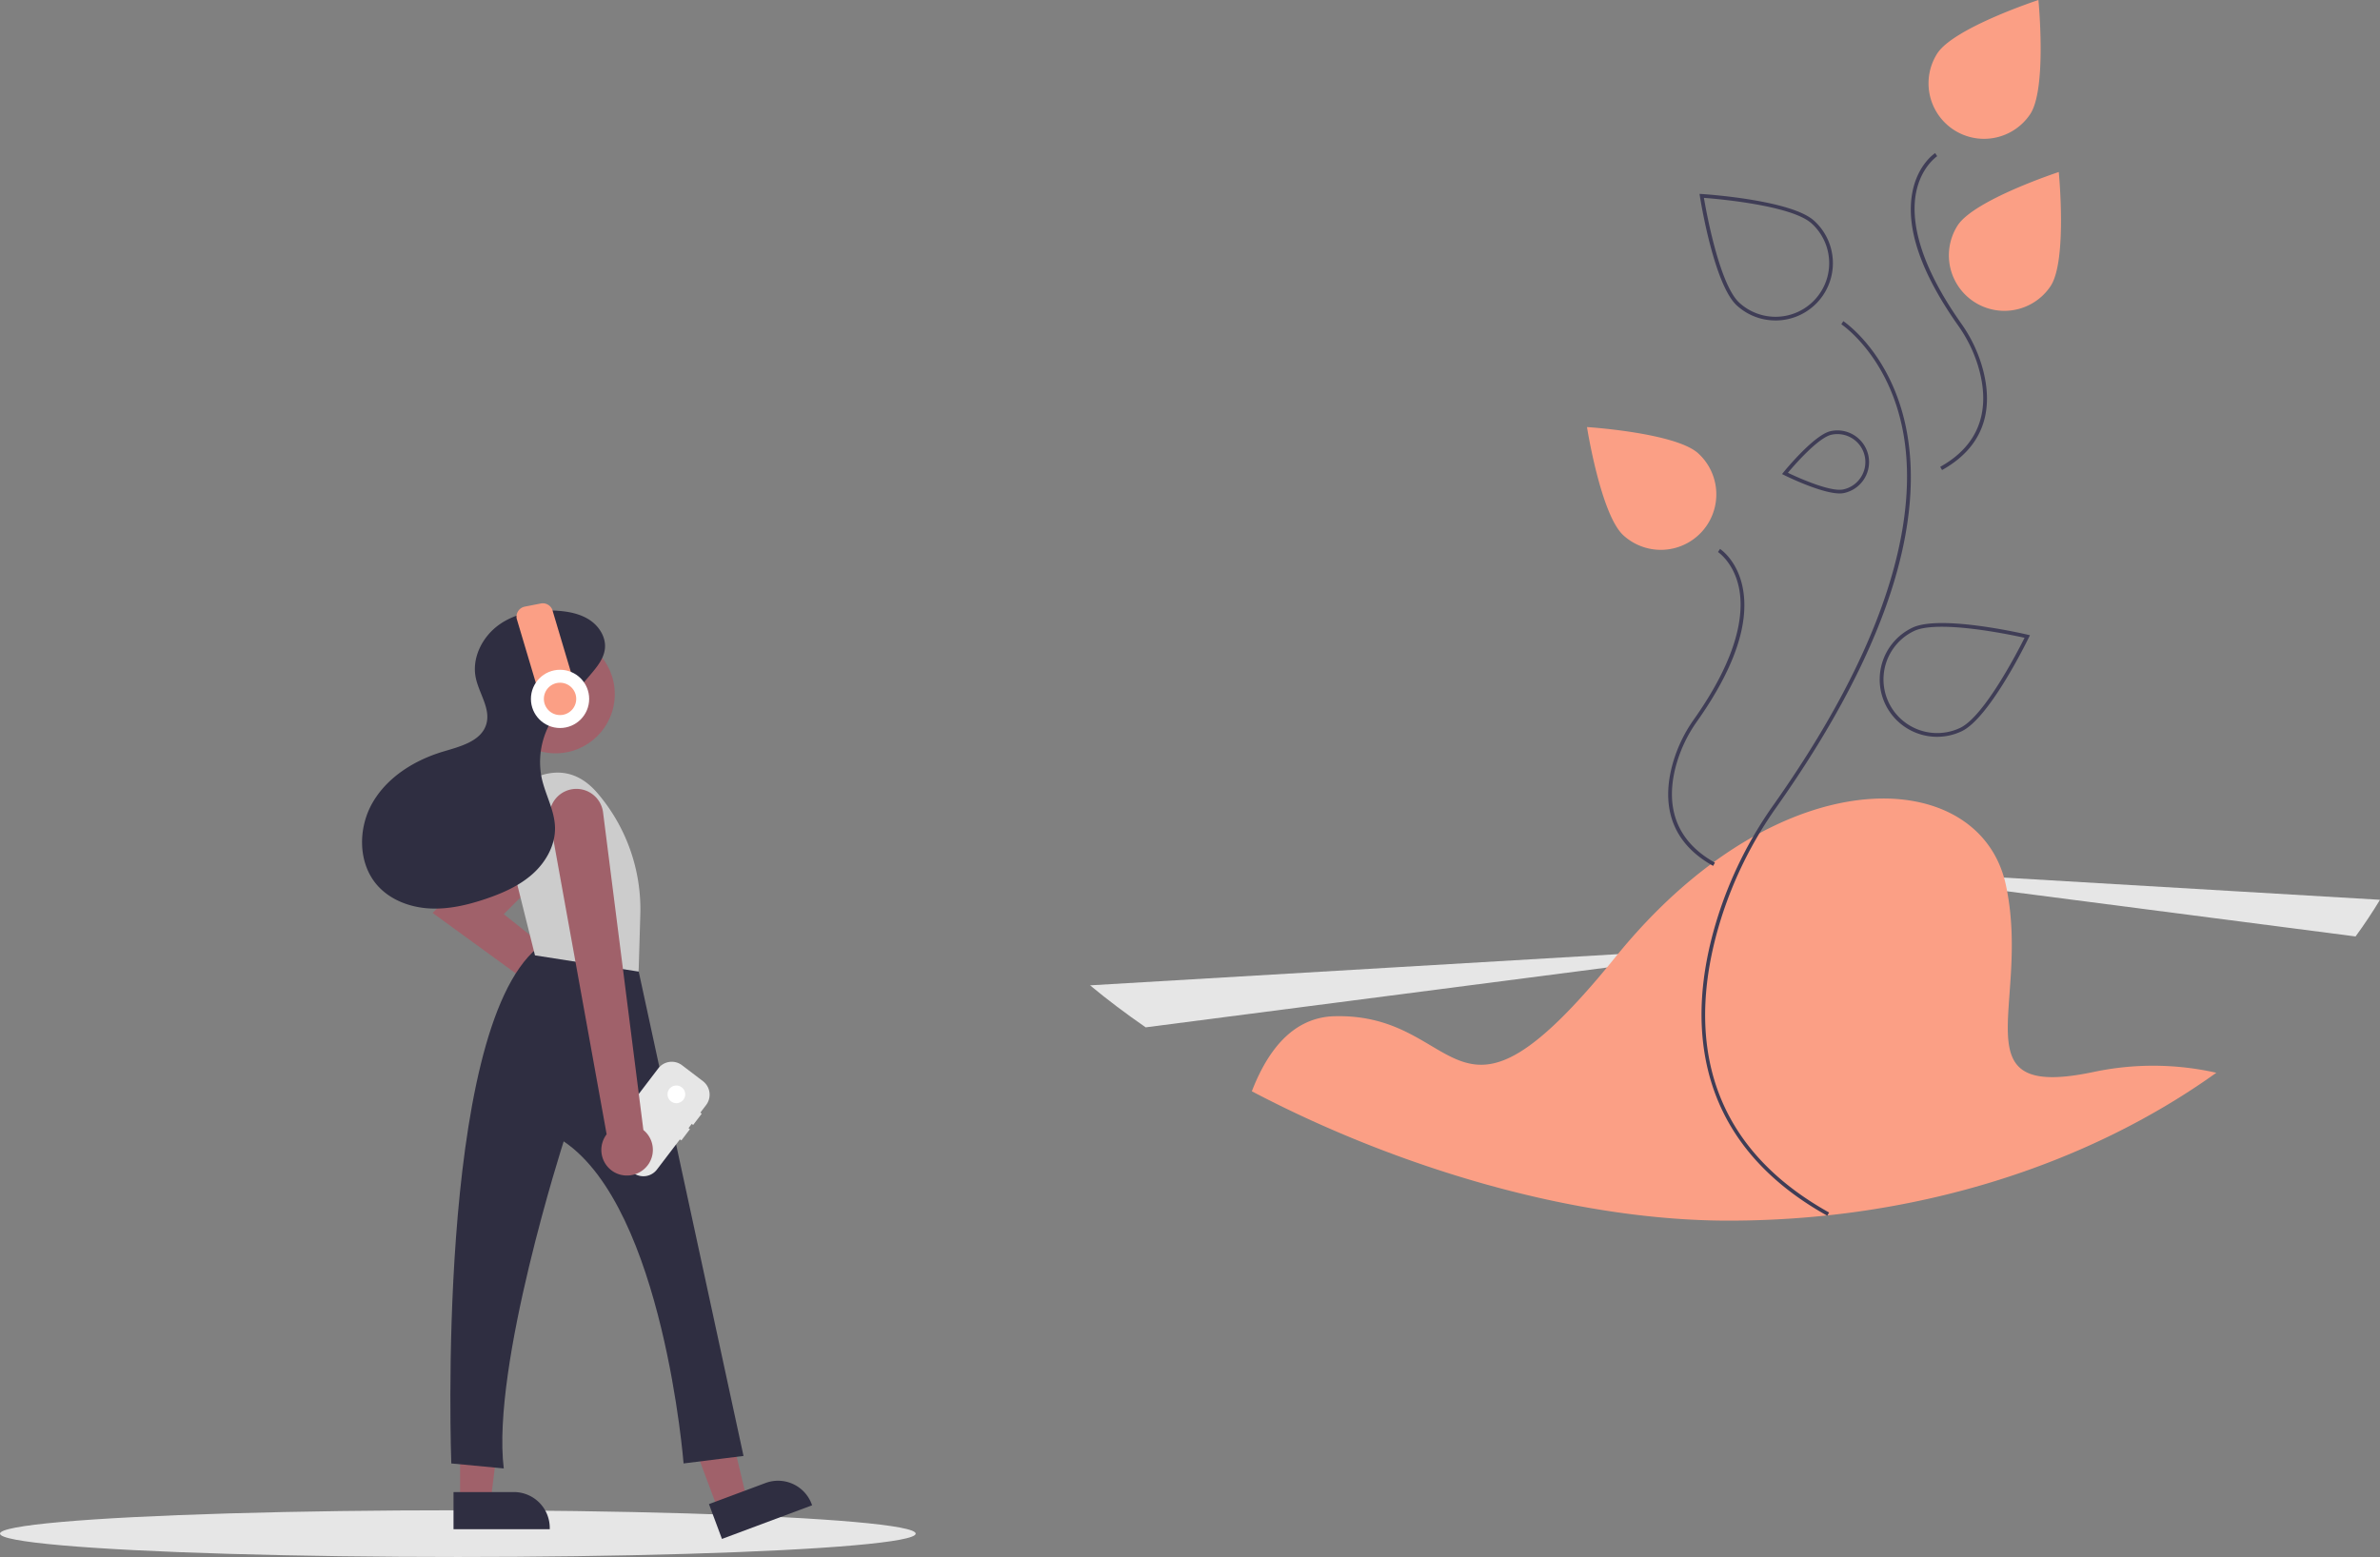 <svg xmlns="http://www.w3.org/2000/svg" width="987.935" height="646.497" viewBox="0 0 987.935 646.497">
  <rect x="0" y="0" width="987.935" height="646.497" fill="#808080" stroke="none"/>
  <g id="girl" transform="translate(0 0)">
    <ellipse id="Elipse_2" data-name="Elipse 2" cx="190.055" cy="9.697" rx="190.055" ry="9.697" transform="translate(0 627.103)" fill="#e6e6e6"/>
    <path id="Caminho_2" data-name="Caminho 2" d="M848.116,518.77,816.6,522.856l-1.605.207L773.056,528.5l-191.449,24.83c-8.187-5.66-15.914-11.482-23.087-17.442L777.611,522.94l37.9-2.243,1.59-.092Z" transform="translate(-106.035 -126.751)" fill="#e6e6e6"/>
    <path id="Caminho_4" data-name="Caminho 4" d="M1093.97,500.367q-4.712,7.776-10.138,15.222L939.205,496.834l-79.568-10.322,78.271,4.631Z" transform="translate(-106.035 -126.751)" fill="#e6e6e6"/>
    <path id="Caminho_5" data-name="Caminho 5" d="M1026.03,572.187c-53.231,38.125-124.359,61.4-202.491,61.4-63.909,0-137.364-21.889-197.87-53.709,4.785-12.4,11.451-22.457,20.722-27.549.23-.131.469-.261.707-.376a29.3,29.3,0,0,1,12.78-3.233c54.531-1.536,48.386,59.907,116.742-24.577C819.13,471.6,867.286,453.524,900.2,459.369c.607.108,1.206.223,1.8.346,19.078,3.963,32.726,16.175,36.666,34.477,10.753,49.923-20.737,89.861,36.866,77.572A119.14,119.14,0,0,1,1026.03,572.187Z" transform="translate(-106.035 -126.751)" fill="#fb9f85"/>
    <path id="Caminho_6" data-name="Caminho 6" d="M864.545,631.554c-26.789-14.934-43.466-35.323-49.568-60.6-4.531-18.767-3.229-39.886,3.869-62.77a168.118,168.118,0,0,1,23.378-47.223c54.253-76.793,59.149-126.832,53.7-155.287-5.971-31.2-25.369-44.158-25.565-44.285l.837-1.288c.2.13,20.11,13.389,26.224,45.222,3.525,18.352,1.866,39.278-4.929,62.2-8.457,28.523-24.949,60.259-49.017,94.328a166.59,166.59,0,0,0-23.166,46.79c-11.642,37.532-13.289,89.09,44.98,121.574Z" transform="translate(-106.035 -126.751)" fill="#3f3d56"/>
    <path id="Caminho_7" data-name="Caminho 7" d="M817.154,486.286c-21.12-11.773-20.531-30.431-16.319-44.009a59.668,59.668,0,0,1,8.3-16.763c19.006-26.9,20.724-44.38,18.818-54.3-2.07-10.776-8.711-15.2-8.777-15.244l.837-1.288c.3.192,7.257,4.83,9.449,16.242,2.854,14.86-3.562,33.526-19.072,55.479a58.123,58.123,0,0,0-8.086,16.331c-4.044,13.036-4.62,30.942,15.6,42.214Z" transform="translate(-106.035 -126.751)" fill="#3f3d56"/>
    <path id="Caminho_8" data-name="Caminho 8" d="M912.173,321.926l-.748-1.342c20.22-11.272,19.644-29.178,15.6-42.213a58.128,58.128,0,0,0-8.086-16.331c-15.509-21.953-21.926-40.619-19.072-55.479,2.192-11.412,9.154-16.05,9.449-16.242l.838,1.287c-.067.044-6.741,4.526-8.79,15.305-1.885,9.918-.148,27.38,18.83,54.243a59.671,59.671,0,0,1,8.3,16.762C932.7,291.495,933.292,310.153,912.173,321.926Z" transform="translate(-106.035 -126.751)" fill="#3f3d56"/>
    <path id="Caminho_9" data-name="Caminho 9" d="M957.265,245.5a23.041,23.041,0,0,1-38.6-25.169l.007-.01c6.953-10.658,41.959-22.146,41.959-22.146S964.218,234.847,957.265,245.5Z" transform="translate(-106.035 -126.751)" fill="#fb9f85"/>
    <path id="Caminho_10" data-name="Caminho 10" d="M948.816,174.077a23.041,23.041,0,0,1-38.6-25.169l.007-.01c6.953-10.658,41.959-22.146,41.959-22.146S955.769,163.419,948.816,174.077Z" transform="translate(-106.035 -126.751)" fill="#fb9f85"/>
    <path id="Caminho_11" data-name="Caminho 11" d="M947.723,390.292c-1.475-.346-36.259-8.433-47.856-2.911a23.81,23.81,0,0,0,10.276,45.307,23.423,23.423,0,0,0,5.146-.568,23.88,23.88,0,0,0,5.054-1.744c11.6-5.53,27.235-37.634,27.9-39l.422-.86Zm-28.041,38.694a22.272,22.272,0,0,1-19.155-40.215c2.7-1.29,6.836-1.774,11.551-1.774,12.9,0,30.153,3.648,34.347,4.578-2.619,5.253-16.651,32.6-26.743,37.411Z" transform="translate(-106.035 -126.751)" fill="#3f3d56"/>
    <path id="Caminho_12" data-name="Caminho 12" d="M843.045,259.812a23.714,23.714,0,0,1-16.031-6.2c-9.493-8.656-15.128-43.921-15.364-45.419l-.148-.947.956.061c1.512.1,37.147,2.461,46.64,11.117h0a23.8,23.8,0,0,1-16.053,41.392Zm-29.719-50.906c.983,5.783,6.464,36.036,14.722,43.567a22.273,22.273,0,0,0,30.014-32.917h0c-8.258-7.53-38.888-10.2-44.737-10.65Z" transform="translate(-106.035 -126.751)" fill="#3f3d56"/>
    <path id="Caminho_13" data-name="Caminho 13" d="M810.962,314.992a23.041,23.041,0,0,1-31.049,34.052c-9.4-8.574-15.122-44.97-15.122-44.97S801.559,306.418,810.962,314.992Z" transform="translate(-106.035 -126.751)" fill="#fb9f85"/>
    <path id="Caminho_14" data-name="Caminho 14" d="M881.58,315.839a13.172,13.172,0,0,0-12.819-10.376,13.462,13.462,0,0,0-2.811.307c-6.866,1.49-19.07,16.444-19.585,17.074l-.607.745.86.43c.676.338,15.376,7.619,23.072,7.619a8.483,8.483,0,0,0,1.828-.177,13.146,13.146,0,0,0,10.061-15.622Zm-3.088,9.063a11.487,11.487,0,0,1-7.3,5.061c-5.515,1.2-19.385-5.169-23.01-6.9,2.581-3.072,12.581-14.6,18.1-15.8A11.608,11.608,0,0,1,878.493,324.9Z" transform="translate(-106.035 -126.751)" fill="#3f3d56"/>
    <path id="Caminho_15" data-name="Caminho 15" d="M285.6,505.814l40.141-40.141a10.629,10.629,0,0,1,17.728,4.566h0a10.629,10.629,0,0,1-2.7,10.466l-25.627,25.627,35.767,28.51-.018.027c.179-.009.355-.027.537-.027a10.885,10.885,0,1,1-10.883,10.935Z" transform="translate(-106.035 -126.751)" fill="#a0616a"/>
    <path id="Caminho_16" data-name="Caminho 16" d="M298.107,626.991l11.907-4.445L298.535,574.5l-17.574,6.56Z" fill="#a0616a"/>
    <path id="Caminho_17" data-name="Caminho 17" d="M401.758,743.82H441.7v15.433H416.645a14.887,14.887,0,0,1-14.887-14.887v-.547Z" transform="translate(973.64 1181.359) rotate(159.528)" fill="#2f2e41"/>
    <path id="Caminho_18" data-name="Caminho 18" d="M190.985,623.171H203.7l6.047-49.024H190.983Z" fill="#a0616a"/>
    <path id="Caminho_19" data-name="Caminho 19" d="M294.3,746.29h39.945v15.433H309.184A14.887,14.887,0,0,1,294.3,746.837v-.546Z" transform="translate(522.539 1381.248) rotate(179.997)" fill="#2f2e41"/>
    <path id="Caminho_20" data-name="Caminho 20" d="M329.139,520.328s31.1-5.184,41.468,7.257L414.668,731.3l-24.881,3.11s-8.294-105.744-49.762-133.736c0,0-30.065,93.3-24.881,135.809l-21.771-2.073S286.634,555.576,329.139,520.328Z" transform="translate(-106.035 -126.751)" fill="#2f2e41"/>
    <path id="Caminho_21" data-name="Caminho 21" d="M393.762,593.857l3.568-4.682-.585-.446,2.406-3.157a7.068,7.068,0,0,0-1.338-9.906h0l-8.654-6.595a7.068,7.068,0,0,0-9.906,1.337h0l-20.421,26.8a7.068,7.068,0,0,0,1.338,9.906h0l8.654,6.595a7.068,7.068,0,0,0,9.906-1.338h0l9.541-12.521.585.446,3.568-4.682-.585-.446,1.338-1.756Z" transform="translate(-106.035 -126.751)" fill="#e6e6e6"/>
    <circle id="Elipse_3" data-name="Elipse 3" cx="3.679" cy="3.679" r="3.679" transform="translate(277.081 450.717)" fill="#fff"/>
    <circle id="Elipse_4" data-name="Elipse 4" cx="24.561" cy="24.561" r="24.561" transform="translate(206.072 263.667)" fill="#a0616a"/>
    <path id="Caminho_22" data-name="Caminho 22" d="M312.551,461.236s22.808-26.954,41.468-5.184h0a74.113,74.113,0,0,1,17.809,50.432l-.7,23.693L328.1,523.439Z" transform="translate(-106.035 -126.751)" fill="#ccc"/>
    <path id="Caminho_23" data-name="Caminho 23" d="M345.147,454.315a11.16,11.16,0,0,0-10.835,13.144l23.539,130.272-.131.179a10.669,10.669,0,0,0,4.193,16.028h0a10.826,10.826,0,0,0,13.443-4,10.619,10.619,0,0,0-2.1-13.857l-.153-.13L356.365,464.07a11.154,11.154,0,0,0-11.069-9.756Z" transform="translate(-106.035 -126.751)" fill="#a0616a"/>
    <path id="Caminho_24" data-name="Caminho 24" d="M340.649,419.229,351.2,406.8c2.719-3.2,5.564-6.693,5.949-10.878.422-4.587-2.369-9.046-6.183-11.629s-8.5-3.555-13.091-3.911c-8.518-.661-17.482.746-24.484,5.641s-11.584,13.733-9.876,22.1c1.344,6.592,6.3,12.906,4.373,19.352-2.107,7.053-10.747,9.217-17.8,11.32-11.84,3.53-23.146,10.48-29.352,21.164s-6.178,25.417,2.094,34.595c5.356,5.943,13.434,8.948,21.422,9.4s15.938-1.429,23.514-4c6.977-2.37,13.878-5.418,19.371-10.329s9.449-11.94,9.278-19.306c-.163-7.02-3.924-13.414-5.468-20.264a33.255,33.255,0,0,1,10.4-31.73" transform="translate(-106.035 -126.751)" fill="#2f2e41"/>
    <path id="Caminho_25" data-name="Caminho 25" d="M323.881,378.635l6.647-1.3a4.263,4.263,0,0,1,5,3.363l9.192,30.843h0l-15.015,2.946h0l-9.192-30.843a4.263,4.263,0,0,1,3.363-5.005Z" transform="translate(-106.035 -126.751)" fill="#fb9f85"/>
    <circle id="Elipse_5" data-name="Elipse 5" cx="12.09" cy="12.09" r="12.09" transform="translate(220.382 278.107)" fill="#fff"/>
    <circle id="Elipse_6" data-name="Elipse 6" cx="6.717" cy="6.717" r="6.717" transform="translate(225.755 283.48)" fill="#fb9f85"/>
  </g>
</svg>
